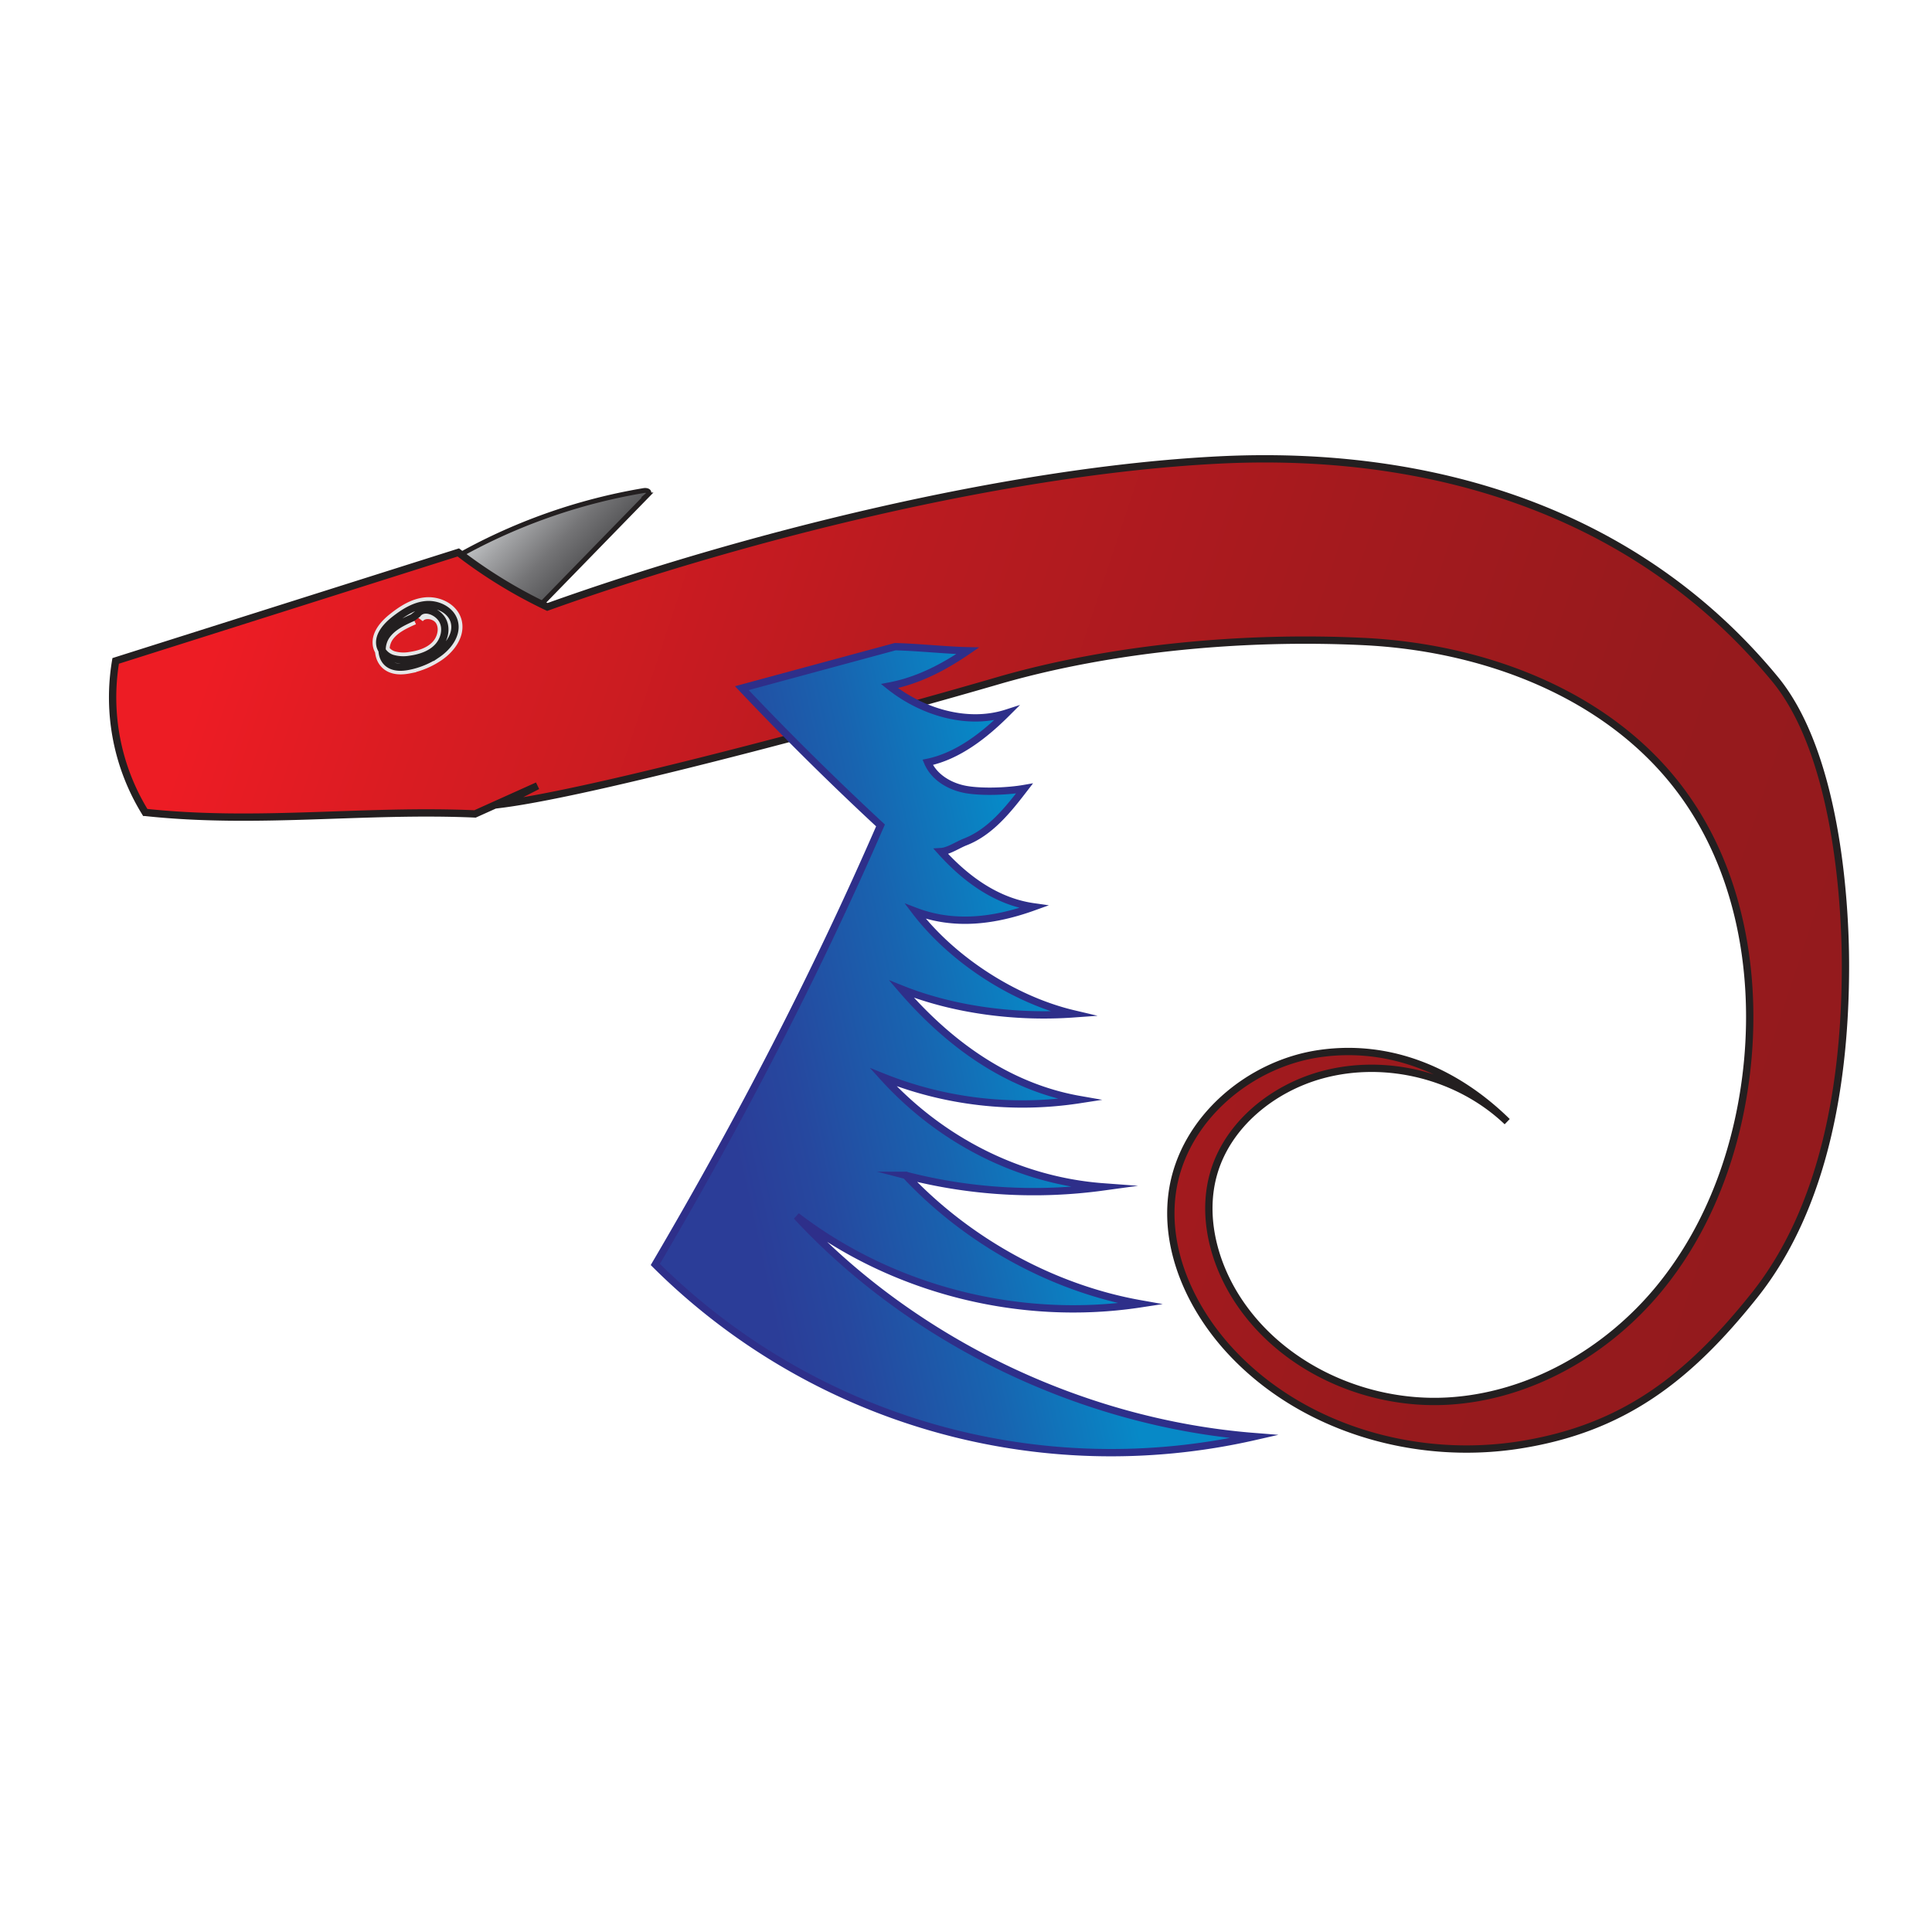 <svg id="Kierth_full" data-name="Kierth full" xmlns="http://www.w3.org/2000/svg" xmlns:xlink="http://www.w3.org/1999/xlink" viewBox="0 0 792 792"><defs><style>.cls-1,.cls-2,.cls-5{stroke:#231f20;}.cls-1,.cls-2,.cls-3,.cls-4,.cls-5{stroke-miterlimit:10;}.cls-1{stroke-width:2px;fill:url(#linear-gradient);}.cls-2,.cls-3,.cls-5{stroke-width:3px;}.cls-2{fill:url(#linear-gradient-2);}.cls-3{stroke:#2e2f8a;fill:url(#linear-gradient-3);}.cls-4,.cls-5{fill:none;}.cls-4{stroke:#e6e7e8;stroke-width:6px;}</style><linearGradient id="linear-gradient" x1="211.84" y1="202.01" x2="244.87" y2="234.21" gradientUnits="userSpaceOnUse"><stop offset="0" stop-color="#c4c6c8"/><stop offset="0.24" stop-color="#a1a2a4"/><stop offset="0.58" stop-color="#747476"/><stop offset="0.85" stop-color="#58585a"/><stop offset="1" stop-color="#4d4d4f"/></linearGradient><linearGradient id="linear-gradient-2" x1="98.57" y1="233.09" x2="772.78" y2="456.72" gradientUnits="userSpaceOnUse"><stop offset="0" stop-color="#ed1c24"/><stop offset="0.13" stop-color="#d91c22"/><stop offset="0.36" stop-color="#ba1b20"/><stop offset="0.59" stop-color="#a51a1e"/><stop offset="0.8" stop-color="#971a1d"/><stop offset="1" stop-color="#931a1d"/></linearGradient><linearGradient id="linear-gradient-3" x1="432.49" y1="428.77" x2="298.68" y2="458.16" gradientUnits="userSpaceOnUse"><stop offset="0" stop-color="#0789c7"/><stop offset="0.4" stop-color="#1864b0"/><stop offset="0.78" stop-color="#26489f"/><stop offset="1" stop-color="#2b3d98"/></linearGradient></defs><title>Artboard 1</title><path class="cls-1" d="M217.76,251.91l47.73-49A1.51,1.51,0,0,0,266,202c0-.87-1.24-1.05-2.1-.9a235,235,0,0,0-77.57,27.64C193.82,239.83,205.1,247.63,217.76,251.91Z"/><path class="cls-2" d="M224.38,248.82c79.79-28.58,188.19-55.83,275-60.24s171.2,20.65,228.22,89.77c24.69,29.93,28.93,88.76,28.92,117.65,0,46.61-8.24,98.55-37.31,135-27,33.85-53.73,54.71-96.51,61.37s-89.24-6.92-118.55-38.78c-16.32-17.74-27.2-42-23.43-65.82,4.6-29,31.23-51.71,60.27-55.87s55.93,7.36,76.86,27.9c-19.79-18.87-49.73-26.39-76.1-19.13-20.08,5.54-38.41,20.28-44.2,40.28-4.88,16.89-.37,35.5,8.91,50.43,17.88,28.75,52.92,44.82,86.73,43s65.66-20.15,87.12-46.34,33-59.61,36.14-93.33c3.58-38.81-4.25-79.74-27.65-110.9-29.66-39.5-80.54-58.45-129.87-60.83s-103,2.69-148.49,15.68c-42.17,12.33-163.07,45.69-204.85,51l14.75-7.53-25.61,11.53c-45.7-2-89.21,4.32-135.2-.63a89.83,89.83,0,0,1-12.11-62.1l140.46-44.47A200.62,200.62,0,0,0,224.38,248.82Z"/><path class="cls-3" d="M268.64,518.35a264.74,264.74,0,0,0,245.51,70.56c-70.23-5.55-139.65-38.75-187.6-90.36,39.52,30.3,91.69,43.45,140.91,35.93-36.23-6.44-71-25.83-96.18-52.67a209.38,209.38,0,0,0,81,4.74c-34.63-2.57-66.93-19.27-90.23-45a153.58,153.58,0,0,0,80.59,9.21c-29.32-5.13-53.67-22.77-73.1-45.32,21.69,8.69,47.23,11.84,70.53,10.17-24.29-5.74-49.74-22.19-64.86-42.06,16,6.11,32.47,4,48.56-1.8-15.11-2.12-27.75-11.3-38-22.65,3.09-.19,7-2.83,9.85-3.94,10.33-4,17.59-13.15,24.34-21.93-6.69,1.17-16.95,1.59-23.66.48s-13.36-4.94-16-11.2c12.43-2.57,23.41-11.22,32.39-20.19-16.18,5.23-34.79-.46-48.07-11.08,11.75-2.23,22.22-7.7,32.1-14.47-9.33-.21-20.47-1.46-29.79-1.67l-62.82,17q27.5,29.06,56.84,56.27C334.17,400,303,459.87,268.64,518.35Z"/><path class="cls-4" d="M169.29,253.15c-4,1.78-8.16,3.71-10.71,7.26s-2.69,9.21.88,11.73c2.3,1.61,5.38,1.5,8.13.95a32,32,0,0,0,11.72-4.91c4.43-3,8.35-8.16,7-13.33-1.26-4.72-6.68-7.38-11.55-7s-9.2,3.18-13,6.2c-3.48,2.75-7.05,6.84-5.76,11.08a7.69,7.69,0,0,0,5.1,4.78,16.29,16.29,0,0,0,7.19.32c4.09-.58,8.25-1.95,11.12-4.92s4.06-7.82,1.92-11.35-8-4.41-10.43-1.09"/><path class="cls-5" d="M171.1,251.74c2.45-3.32,8-1.28,10.15,2.25s.95,8.38-1.92,11.35-7,4.34-11.12,4.92a16.29,16.29,0,0,1-7.19-.32,7.69,7.69,0,0,1-5.1-4.78c-1.29-4.24,2.28-8.33,5.76-11.08,3.84-3,8.17-5.79,13-6.2s10.29,2.25,11.55,7c1.39,5.17-2.53,10.32-7,13.33a32,32,0,0,1-11.72,4.91c-2.75.55-5.83.66-8.13-.95-3.57-2.52-3.43-8.19-.88-11.73s6.72-5.48,10.71-7.26Z"/></svg>